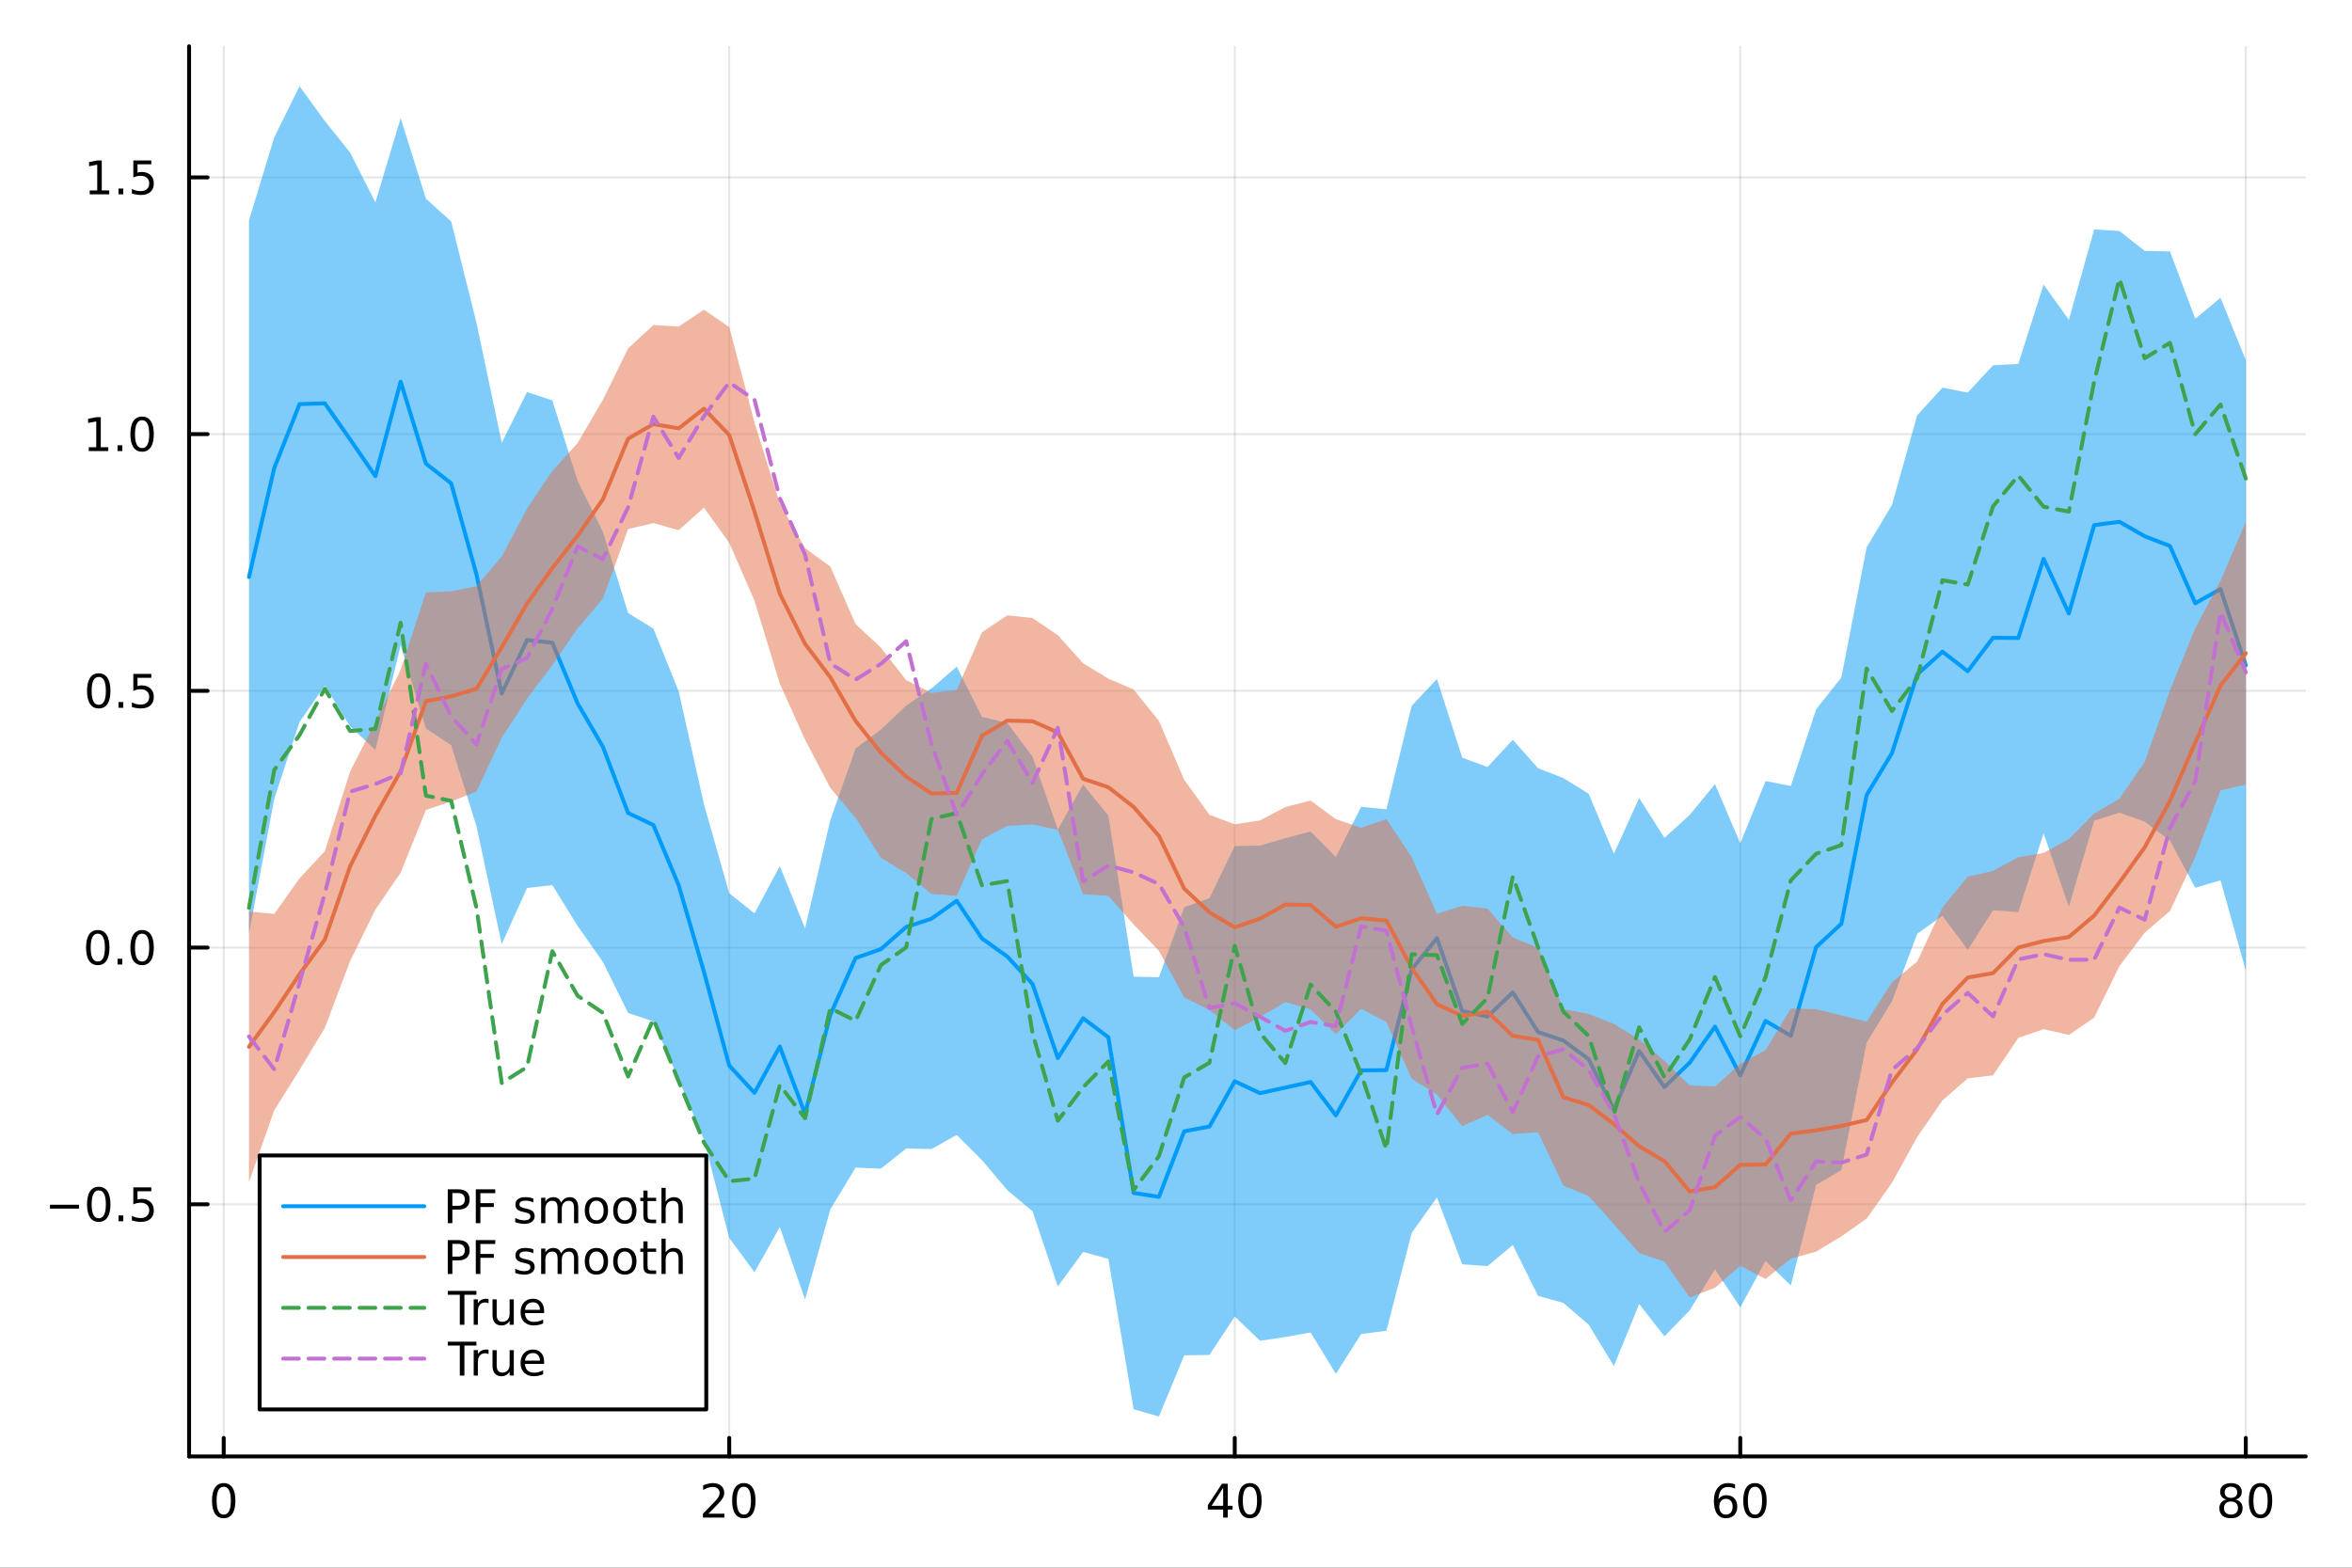<?xml version="1.0" encoding="utf-8"?>
<svg xmlns="http://www.w3.org/2000/svg" xmlns:xlink="http://www.w3.org/1999/xlink" width="600" height="400" viewBox="0 0 2400 1600">
<rect x="0" y="0" width="2400" height="1600" fill="#333333" stroke="none"/>
<defs>
  <clipPath id="clip390">
    <rect x="0" y="0" width="2400" height="1600"/>
  </clipPath>
</defs>
<path clip-path="url(#clip390)" d="M0 1600 L2400 1600 L2400 0 L0 0  Z" fill="#ffffff" fill-rule="evenodd" fill-opacity="1"/>
<defs>
  <clipPath id="clip391">
    <rect x="480" y="0" width="1681" height="1600"/>
  </clipPath>
</defs>
<path clip-path="url(#clip390)" d="M192.941 1486.45 L2352.76 1486.45 L2352.76 47.244 L192.941 47.244  Z" fill="#ffffff" fill-rule="evenodd" fill-opacity="1"/>
<defs>
  <clipPath id="clip392">
    <rect x="192" y="47" width="2161" height="1440"/>
  </clipPath>
</defs>
<polyline clip-path="url(#clip392)" style="stroke:#000000; stroke-linecap:round; stroke-linejoin:round; stroke-width:2; stroke-opacity:0.1; fill:none" points="228.276,1486.45 228.276,47.244 "/>
<polyline clip-path="url(#clip392)" style="stroke:#000000; stroke-linecap:round; stroke-linejoin:round; stroke-width:2; stroke-opacity:0.1; fill:none" points="744.114,1486.45 744.114,47.244 "/>
<polyline clip-path="url(#clip392)" style="stroke:#000000; stroke-linecap:round; stroke-linejoin:round; stroke-width:2; stroke-opacity:0.1; fill:none" points="1259.95,1486.45 1259.95,47.244 "/>
<polyline clip-path="url(#clip392)" style="stroke:#000000; stroke-linecap:round; stroke-linejoin:round; stroke-width:2; stroke-opacity:0.1; fill:none" points="1775.79,1486.45 1775.79,47.244 "/>
<polyline clip-path="url(#clip392)" style="stroke:#000000; stroke-linecap:round; stroke-linejoin:round; stroke-width:2; stroke-opacity:0.1; fill:none" points="2291.63,1486.45 2291.63,47.244 "/>
<polyline clip-path="url(#clip392)" style="stroke:#000000; stroke-linecap:round; stroke-linejoin:round; stroke-width:2; stroke-opacity:0.1; fill:none" points="192.941,1229.13 2352.76,1229.13 "/>
<polyline clip-path="url(#clip392)" style="stroke:#000000; stroke-linecap:round; stroke-linejoin:round; stroke-width:2; stroke-opacity:0.1; fill:none" points="192.941,967.112 2352.76,967.112 "/>
<polyline clip-path="url(#clip392)" style="stroke:#000000; stroke-linecap:round; stroke-linejoin:round; stroke-width:2; stroke-opacity:0.1; fill:none" points="192.941,705.092 2352.76,705.092 "/>
<polyline clip-path="url(#clip392)" style="stroke:#000000; stroke-linecap:round; stroke-linejoin:round; stroke-width:2; stroke-opacity:0.1; fill:none" points="192.941,443.072 2352.76,443.072 "/>
<polyline clip-path="url(#clip392)" style="stroke:#000000; stroke-linecap:round; stroke-linejoin:round; stroke-width:2; stroke-opacity:0.1; fill:none" points="192.941,181.052 2352.76,181.052 "/>
<polyline clip-path="url(#clip390)" style="stroke:#000000; stroke-linecap:round; stroke-linejoin:round; stroke-width:4; stroke-opacity:1; fill:none" points="192.941,1486.45 2352.76,1486.45 "/>
<polyline clip-path="url(#clip390)" style="stroke:#000000; stroke-linecap:round; stroke-linejoin:round; stroke-width:4; stroke-opacity:1; fill:none" points="228.276,1486.45 228.276,1467.55 "/>
<polyline clip-path="url(#clip390)" style="stroke:#000000; stroke-linecap:round; stroke-linejoin:round; stroke-width:4; stroke-opacity:1; fill:none" points="744.114,1486.45 744.114,1467.55 "/>
<polyline clip-path="url(#clip390)" style="stroke:#000000; stroke-linecap:round; stroke-linejoin:round; stroke-width:4; stroke-opacity:1; fill:none" points="1259.95,1486.45 1259.95,1467.55 "/>
<polyline clip-path="url(#clip390)" style="stroke:#000000; stroke-linecap:round; stroke-linejoin:round; stroke-width:4; stroke-opacity:1; fill:none" points="1775.79,1486.45 1775.79,1467.55 "/>
<polyline clip-path="url(#clip390)" style="stroke:#000000; stroke-linecap:round; stroke-linejoin:round; stroke-width:4; stroke-opacity:1; fill:none" points="2291.63,1486.45 2291.63,1467.55 "/>
<path clip-path="url(#clip390)" d="M228.276 1517.37 Q224.664 1517.37 222.836 1520.93 Q221.03 1524.47 221.03 1531.6 Q221.03 1538.71 222.836 1542.27 Q224.664 1545.82 228.276 1545.82 Q231.91 1545.82 233.715 1542.27 Q235.544 1538.71 235.544 1531.6 Q235.544 1524.47 233.715 1520.93 Q231.91 1517.37 228.276 1517.37 M228.276 1513.66 Q234.086 1513.66 237.141 1518.27 Q240.22 1522.85 240.22 1531.6 Q240.22 1540.33 237.141 1544.94 Q234.086 1549.52 228.276 1549.52 Q222.465 1549.52 219.387 1544.94 Q216.331 1540.33 216.331 1531.6 Q216.331 1522.85 219.387 1518.27 Q222.465 1513.66 228.276 1513.66 Z" fill="#000000" fill-rule="nonzero" fill-opacity="1" /><path clip-path="url(#clip390)" d="M722.887 1544.91 L739.207 1544.91 L739.207 1548.85 L717.262 1548.85 L717.262 1544.91 Q719.924 1542.16 724.508 1537.53 Q729.114 1532.88 730.295 1531.53 Q732.54 1529.01 733.42 1527.27 Q734.322 1525.51 734.322 1523.82 Q734.322 1521.07 732.378 1519.33 Q730.457 1517.6 727.355 1517.6 Q725.156 1517.6 722.702 1518.36 Q720.271 1519.13 717.494 1520.68 L717.494 1515.95 Q720.318 1514.82 722.771 1514.24 Q725.225 1513.66 727.262 1513.66 Q732.633 1513.66 735.827 1516.35 Q739.021 1519.03 739.021 1523.52 Q739.021 1525.65 738.211 1527.57 Q737.424 1529.47 735.318 1532.07 Q734.739 1532.74 731.637 1535.95 Q728.535 1539.15 722.887 1544.91 Z" fill="#000000" fill-rule="nonzero" fill-opacity="1" /><path clip-path="url(#clip390)" d="M759.021 1517.37 Q755.41 1517.37 753.581 1520.93 Q751.776 1524.47 751.776 1531.6 Q751.776 1538.71 753.581 1542.27 Q755.41 1545.82 759.021 1545.82 Q762.656 1545.82 764.461 1542.27 Q766.29 1538.71 766.29 1531.6 Q766.29 1524.47 764.461 1520.93 Q762.656 1517.37 759.021 1517.37 M759.021 1513.66 Q764.831 1513.66 767.887 1518.27 Q770.966 1522.85 770.966 1531.6 Q770.966 1540.33 767.887 1544.94 Q764.831 1549.52 759.021 1549.52 Q753.211 1549.52 750.132 1544.94 Q747.077 1540.33 747.077 1531.6 Q747.077 1522.85 750.132 1518.27 Q753.211 1513.66 759.021 1513.66 Z" fill="#000000" fill-rule="nonzero" fill-opacity="1" /><path clip-path="url(#clip390)" d="M1248.12 1518.36 L1236.32 1536.81 L1248.12 1536.81 L1248.12 1518.36 M1246.9 1514.29 L1252.78 1514.29 L1252.78 1536.81 L1257.71 1536.81 L1257.71 1540.7 L1252.78 1540.7 L1252.78 1548.85 L1248.12 1548.85 L1248.12 1540.7 L1232.52 1540.7 L1232.52 1536.19 L1246.9 1514.29 Z" fill="#000000" fill-rule="nonzero" fill-opacity="1" /><path clip-path="url(#clip390)" d="M1275.44 1517.37 Q1271.83 1517.37 1270 1520.93 Q1268.19 1524.47 1268.19 1531.6 Q1268.19 1538.71 1270 1542.27 Q1271.83 1545.82 1275.44 1545.82 Q1279.07 1545.82 1280.88 1542.27 Q1282.71 1538.71 1282.71 1531.6 Q1282.71 1524.47 1280.88 1520.93 Q1279.07 1517.37 1275.44 1517.37 M1275.44 1513.66 Q1281.25 1513.66 1284.3 1518.27 Q1287.38 1522.85 1287.38 1531.6 Q1287.38 1540.33 1284.3 1544.94 Q1281.25 1549.52 1275.44 1549.52 Q1269.63 1549.52 1266.55 1544.94 Q1263.49 1540.33 1263.49 1531.6 Q1263.49 1522.85 1266.55 1518.27 Q1269.63 1513.66 1275.44 1513.66 Z" fill="#000000" fill-rule="nonzero" fill-opacity="1" /><path clip-path="url(#clip390)" d="M1761.2 1529.7 Q1758.05 1529.7 1756.2 1531.86 Q1754.37 1534.01 1754.37 1537.76 Q1754.37 1541.49 1756.2 1543.66 Q1758.05 1545.82 1761.2 1545.82 Q1764.34 1545.82 1766.17 1543.66 Q1768.02 1541.49 1768.02 1537.76 Q1768.02 1534.01 1766.17 1531.86 Q1764.34 1529.7 1761.2 1529.7 M1770.48 1515.05 L1770.48 1519.31 Q1768.72 1518.48 1766.91 1518.04 Q1765.13 1517.6 1763.37 1517.6 Q1758.74 1517.6 1756.29 1520.72 Q1753.86 1523.85 1753.51 1530.17 Q1754.88 1528.15 1756.94 1527.09 Q1759 1526 1761.47 1526 Q1766.68 1526 1769.69 1529.17 Q1772.72 1532.32 1772.72 1537.76 Q1772.72 1543.08 1769.58 1546.3 Q1766.43 1549.52 1761.2 1549.52 Q1755.2 1549.52 1752.03 1544.94 Q1748.86 1540.33 1748.86 1531.6 Q1748.86 1523.41 1752.75 1518.55 Q1756.64 1513.66 1763.19 1513.66 Q1764.95 1513.66 1766.73 1514.01 Q1768.53 1514.36 1770.48 1515.05 Z" fill="#000000" fill-rule="nonzero" fill-opacity="1" /><path clip-path="url(#clip390)" d="M1790.78 1517.37 Q1787.17 1517.37 1785.34 1520.93 Q1783.53 1524.47 1783.53 1531.6 Q1783.53 1538.71 1785.34 1542.27 Q1787.17 1545.82 1790.78 1545.82 Q1794.41 1545.82 1796.22 1542.27 Q1798.05 1538.71 1798.05 1531.6 Q1798.05 1524.47 1796.22 1520.93 Q1794.41 1517.37 1790.78 1517.37 M1790.78 1513.66 Q1796.59 1513.66 1799.64 1518.27 Q1802.72 1522.85 1802.72 1531.6 Q1802.72 1540.33 1799.64 1544.94 Q1796.59 1549.52 1790.78 1549.52 Q1784.97 1549.52 1781.89 1544.94 Q1778.83 1540.33 1778.83 1531.6 Q1778.83 1522.85 1781.89 1518.27 Q1784.97 1513.66 1790.78 1513.66 Z" fill="#000000" fill-rule="nonzero" fill-opacity="1" /><path clip-path="url(#clip390)" d="M2276.5 1532.44 Q2273.17 1532.44 2271.25 1534.22 Q2269.35 1536 2269.35 1539.13 Q2269.35 1542.25 2271.25 1544.03 Q2273.17 1545.82 2276.5 1545.82 Q2279.84 1545.82 2281.76 1544.03 Q2283.68 1542.23 2283.68 1539.13 Q2283.68 1536 2281.76 1534.22 Q2279.86 1532.44 2276.5 1532.44 M2271.83 1530.45 Q2268.82 1529.7 2267.13 1527.64 Q2265.46 1525.58 2265.46 1522.62 Q2265.46 1518.48 2268.4 1516.07 Q2271.36 1513.66 2276.5 1513.66 Q2281.66 1513.66 2284.6 1516.07 Q2287.54 1518.48 2287.54 1522.62 Q2287.54 1525.58 2285.85 1527.64 Q2284.19 1529.7 2281.2 1530.45 Q2284.58 1531.23 2286.46 1533.52 Q2288.35 1535.82 2288.35 1539.13 Q2288.35 1544.15 2285.27 1546.83 Q2282.22 1549.52 2276.5 1549.52 Q2270.78 1549.52 2267.71 1546.83 Q2264.65 1544.15 2264.65 1539.13 Q2264.65 1535.82 2266.55 1533.52 Q2268.45 1531.23 2271.83 1530.45 M2270.11 1523.06 Q2270.11 1525.75 2271.78 1527.25 Q2273.47 1528.76 2276.5 1528.76 Q2279.51 1528.76 2281.2 1527.25 Q2282.91 1525.75 2282.91 1523.06 Q2282.91 1520.38 2281.2 1518.87 Q2279.51 1517.37 2276.5 1517.37 Q2273.47 1517.37 2271.78 1518.87 Q2270.11 1520.38 2270.11 1523.06 Z" fill="#000000" fill-rule="nonzero" fill-opacity="1" /><path clip-path="url(#clip390)" d="M2306.66 1517.37 Q2303.05 1517.37 2301.22 1520.93 Q2299.42 1524.47 2299.42 1531.6 Q2299.42 1538.71 2301.22 1542.27 Q2303.05 1545.82 2306.66 1545.82 Q2310.3 1545.82 2312.1 1542.27 Q2313.93 1538.71 2313.93 1531.6 Q2313.93 1524.47 2312.1 1520.93 Q2310.3 1517.37 2306.66 1517.37 M2306.66 1513.66 Q2312.47 1513.66 2315.53 1518.27 Q2318.61 1522.85 2318.61 1531.6 Q2318.61 1540.33 2315.53 1544.94 Q2312.47 1549.52 2306.66 1549.52 Q2300.85 1549.52 2297.77 1544.94 Q2294.72 1540.33 2294.72 1531.6 Q2294.72 1522.85 2297.77 1518.27 Q2300.85 1513.66 2306.66 1513.66 Z" fill="#000000" fill-rule="nonzero" fill-opacity="1" /><polyline clip-path="url(#clip390)" style="stroke:#000000; stroke-linecap:round; stroke-linejoin:round; stroke-width:4; stroke-opacity:1; fill:none" points="192.941,1486.45 192.941,47.244 "/>
<polyline clip-path="url(#clip390)" style="stroke:#000000; stroke-linecap:round; stroke-linejoin:round; stroke-width:4; stroke-opacity:1; fill:none" points="192.941,1229.13 211.838,1229.13 "/>
<polyline clip-path="url(#clip390)" style="stroke:#000000; stroke-linecap:round; stroke-linejoin:round; stroke-width:4; stroke-opacity:1; fill:none" points="192.941,967.112 211.838,967.112 "/>
<polyline clip-path="url(#clip390)" style="stroke:#000000; stroke-linecap:round; stroke-linejoin:round; stroke-width:4; stroke-opacity:1; fill:none" points="192.941,705.092 211.838,705.092 "/>
<polyline clip-path="url(#clip390)" style="stroke:#000000; stroke-linecap:round; stroke-linejoin:round; stroke-width:4; stroke-opacity:1; fill:none" points="192.941,443.072 211.838,443.072 "/>
<polyline clip-path="url(#clip390)" style="stroke:#000000; stroke-linecap:round; stroke-linejoin:round; stroke-width:4; stroke-opacity:1; fill:none" points="192.941,181.052 211.838,181.052 "/>
<path clip-path="url(#clip390)" d="M50.992 1229.58 L80.668 1229.58 L80.668 1233.52 L50.992 1233.52 L50.992 1229.58 Z" fill="#000000" fill-rule="nonzero" fill-opacity="1" /><path clip-path="url(#clip390)" d="M100.76 1214.93 Q97.149 1214.93 95.321 1218.49 Q93.515 1222.04 93.515 1229.17 Q93.515 1236.27 95.321 1239.84 Q97.149 1243.38 100.76 1243.38 Q104.395 1243.38 106.2 1239.84 Q108.029 1236.27 108.029 1229.17 Q108.029 1222.04 106.2 1218.49 Q104.395 1214.93 100.76 1214.93 M100.76 1211.23 Q106.571 1211.23 109.626 1215.83 Q112.705 1220.42 112.705 1229.17 Q112.705 1237.89 109.626 1242.5 Q106.571 1247.08 100.76 1247.08 Q94.95 1247.08 91.871 1242.5 Q88.816 1237.89 88.816 1229.17 Q88.816 1220.42 91.871 1215.83 Q94.95 1211.23 100.76 1211.23 Z" fill="#000000" fill-rule="nonzero" fill-opacity="1" /><path clip-path="url(#clip390)" d="M120.922 1240.53 L125.807 1240.53 L125.807 1246.41 L120.922 1246.41 L120.922 1240.53 Z" fill="#000000" fill-rule="nonzero" fill-opacity="1" /><path clip-path="url(#clip390)" d="M136.038 1211.85 L154.394 1211.85 L154.394 1215.79 L140.32 1215.79 L140.32 1224.26 Q141.339 1223.91 142.357 1223.75 Q143.376 1223.56 144.394 1223.56 Q150.181 1223.56 153.561 1226.74 Q156.941 1229.91 156.941 1235.32 Q156.941 1240.9 153.468 1244 Q149.996 1247.08 143.677 1247.08 Q141.501 1247.08 139.232 1246.71 Q136.987 1246.34 134.58 1245.6 L134.58 1240.9 Q136.663 1242.04 138.885 1242.59 Q141.107 1243.15 143.584 1243.15 Q147.589 1243.15 149.927 1241.04 Q152.265 1238.93 152.265 1235.32 Q152.265 1231.71 149.927 1229.61 Q147.589 1227.5 143.584 1227.5 Q141.709 1227.5 139.834 1227.92 Q137.982 1228.33 136.038 1229.21 L136.038 1211.85 Z" fill="#000000" fill-rule="nonzero" fill-opacity="1" /><path clip-path="url(#clip390)" d="M99.765 952.91 Q96.154 952.91 94.325 956.475 Q92.52 960.017 92.52 967.146 Q92.52 974.253 94.325 977.818 Q96.154 981.359 99.765 981.359 Q103.399 981.359 105.205 977.818 Q107.033 974.253 107.033 967.146 Q107.033 960.017 105.205 956.475 Q103.399 952.91 99.765 952.91 M99.765 949.207 Q105.575 949.207 108.631 953.813 Q111.709 958.396 111.709 967.146 Q111.709 975.873 108.631 980.48 Q105.575 985.063 99.765 985.063 Q93.955 985.063 90.876 980.48 Q87.821 975.873 87.821 967.146 Q87.821 958.396 90.876 953.813 Q93.955 949.207 99.765 949.207 Z" fill="#000000" fill-rule="nonzero" fill-opacity="1" /><path clip-path="url(#clip390)" d="M119.927 978.512 L124.811 978.512 L124.811 984.392 L119.927 984.392 L119.927 978.512 Z" fill="#000000" fill-rule="nonzero" fill-opacity="1" /><path clip-path="url(#clip390)" d="M144.996 952.91 Q141.385 952.91 139.556 956.475 Q137.751 960.017 137.751 967.146 Q137.751 974.253 139.556 977.818 Q141.385 981.359 144.996 981.359 Q148.63 981.359 150.436 977.818 Q152.265 974.253 152.265 967.146 Q152.265 960.017 150.436 956.475 Q148.63 952.91 144.996 952.91 M144.996 949.207 Q150.806 949.207 153.862 953.813 Q156.941 958.396 156.941 967.146 Q156.941 975.873 153.862 980.48 Q150.806 985.063 144.996 985.063 Q139.186 985.063 136.107 980.48 Q133.052 975.873 133.052 967.146 Q133.052 958.396 136.107 953.813 Q139.186 949.207 144.996 949.207 Z" fill="#000000" fill-rule="nonzero" fill-opacity="1" /><path clip-path="url(#clip390)" d="M100.76 690.89 Q97.149 690.89 95.321 694.455 Q93.515 697.997 93.515 705.126 Q93.515 712.233 95.321 715.798 Q97.149 719.339 100.76 719.339 Q104.395 719.339 106.2 715.798 Q108.029 712.233 108.029 705.126 Q108.029 697.997 106.2 694.455 Q104.395 690.89 100.76 690.89 M100.76 687.187 Q106.571 687.187 109.626 691.793 Q112.705 696.376 112.705 705.126 Q112.705 713.853 109.626 718.46 Q106.571 723.043 100.76 723.043 Q94.95 723.043 91.871 718.46 Q88.816 713.853 88.816 705.126 Q88.816 696.376 91.871 691.793 Q94.95 687.187 100.76 687.187 Z" fill="#000000" fill-rule="nonzero" fill-opacity="1" /><path clip-path="url(#clip390)" d="M120.922 716.492 L125.807 716.492 L125.807 722.372 L120.922 722.372 L120.922 716.492 Z" fill="#000000" fill-rule="nonzero" fill-opacity="1" /><path clip-path="url(#clip390)" d="M136.038 687.812 L154.394 687.812 L154.394 691.747 L140.32 691.747 L140.32 700.219 Q141.339 699.872 142.357 699.71 Q143.376 699.525 144.394 699.525 Q150.181 699.525 153.561 702.696 Q156.941 705.867 156.941 711.284 Q156.941 716.862 153.468 719.964 Q149.996 723.043 143.677 723.043 Q141.501 723.043 139.232 722.673 Q136.987 722.302 134.58 721.562 L134.58 716.862 Q136.663 717.997 138.885 718.552 Q141.107 719.108 143.584 719.108 Q147.589 719.108 149.927 717.001 Q152.265 714.895 152.265 711.284 Q152.265 707.673 149.927 705.566 Q147.589 703.46 143.584 703.46 Q141.709 703.46 139.834 703.876 Q137.982 704.293 136.038 705.173 L136.038 687.812 Z" fill="#000000" fill-rule="nonzero" fill-opacity="1" /><path clip-path="url(#clip390)" d="M90.575 456.417 L98.214 456.417 L98.214 430.051 L89.904 431.718 L89.904 427.458 L98.168 425.792 L102.844 425.792 L102.844 456.417 L110.483 456.417 L110.483 460.352 L90.575 460.352 L90.575 456.417 Z" fill="#000000" fill-rule="nonzero" fill-opacity="1" /><path clip-path="url(#clip390)" d="M119.927 454.472 L124.811 454.472 L124.811 460.352 L119.927 460.352 L119.927 454.472 Z" fill="#000000" fill-rule="nonzero" fill-opacity="1" /><path clip-path="url(#clip390)" d="M144.996 428.87 Q141.385 428.87 139.556 432.435 Q137.751 435.977 137.751 443.107 Q137.751 450.213 139.556 453.778 Q141.385 457.319 144.996 457.319 Q148.63 457.319 150.436 453.778 Q152.265 450.213 152.265 443.107 Q152.265 435.977 150.436 432.435 Q148.63 428.87 144.996 428.87 M144.996 425.167 Q150.806 425.167 153.862 429.773 Q156.941 434.357 156.941 443.107 Q156.941 451.833 153.862 456.44 Q150.806 461.023 144.996 461.023 Q139.186 461.023 136.107 456.44 Q133.052 451.833 133.052 443.107 Q133.052 434.357 136.107 429.773 Q139.186 425.167 144.996 425.167 Z" fill="#000000" fill-rule="nonzero" fill-opacity="1" /><path clip-path="url(#clip390)" d="M91.571 194.397 L99.21 194.397 L99.21 168.031 L90.899 169.698 L90.899 165.439 L99.163 163.772 L103.839 163.772 L103.839 194.397 L111.478 194.397 L111.478 198.332 L91.571 198.332 L91.571 194.397 Z" fill="#000000" fill-rule="nonzero" fill-opacity="1" /><path clip-path="url(#clip390)" d="M120.922 192.452 L125.807 192.452 L125.807 198.332 L120.922 198.332 L120.922 192.452 Z" fill="#000000" fill-rule="nonzero" fill-opacity="1" /><path clip-path="url(#clip390)" d="M136.038 163.772 L154.394 163.772 L154.394 167.707 L140.32 167.707 L140.32 176.179 Q141.339 175.832 142.357 175.67 Q143.376 175.485 144.394 175.485 Q150.181 175.485 153.561 178.656 Q156.941 181.827 156.941 187.244 Q156.941 192.823 153.468 195.925 Q149.996 199.003 143.677 199.003 Q141.501 199.003 139.232 198.633 Q136.987 198.262 134.58 197.522 L134.58 192.823 Q136.663 193.957 138.885 194.512 Q141.107 195.068 143.584 195.068 Q147.589 195.068 149.927 192.962 Q152.265 190.855 152.265 187.244 Q152.265 183.633 149.927 181.526 Q147.589 179.42 143.584 179.42 Q141.709 179.42 139.834 179.837 Q137.982 180.253 136.038 181.133 L136.038 163.772 Z" fill="#000000" fill-rule="nonzero" fill-opacity="1" /><path clip-path="url(#clip392)" d="M254.067 952.824 L279.859 815.253 L305.651 736.89 L331.443 699.719 L357.235 741.204 L383.027 765.395 L408.819 658.541 L434.611 743.621 L460.403 760.59 L486.195 843.233 L511.987 963.602 L537.779 906.353 L563.571 903.285 L589.362 944.935 L615.154 981.67 L640.946 1033.82 L666.738 1042.51 L692.53 1101.44 L718.322 1163.05 L744.114 1263.43 L769.906 1298.47 L795.698 1252.24 L821.49 1326.34 L847.282 1234.28 L873.074 1191.65 L898.865 1192.77 L924.657 1172.13 L950.449 1172.71 L976.241 1158.35 L1002.03 1184.05 L1027.83 1214.64 L1053.62 1236.29 L1079.41 1312.98 L1105.2 1277.73 L1130.99 1284.81 L1156.78 1438.25 L1182.58 1445.72 L1208.37 1383.31 L1234.16 1382.86 L1259.95 1343.65 L1285.74 1368.43 L1311.54 1364.54 L1337.33 1359.92 L1363.12 1402.17 L1388.91 1361.5 L1414.7 1358.17 L1440.5 1258.35 L1466.29 1222.04 L1492.08 1290.33 L1517.87 1292.25 L1543.66 1270.65 L1569.46 1322.58 L1595.25 1329.75 L1621.04 1351.97 L1646.83 1394.14 L1672.62 1330.84 L1698.41 1363.86 L1724.21 1337.31 L1750 1295.35 L1775.79 1334.34 L1801.58 1286.85 L1827.37 1311.99 L1853.17 1209.3 L1878.96 1194.16 L1904.75 1064.18 L1930.54 1021.87 L1956.33 952.984 L1982.13 934.598 L2007.92 969.399 L2033.71 928.989 L2059.5 930.867 L2085.29 850.399 L2111.09 925.62 L2136.88 837.676 L2162.67 829.359 L2188.46 838.566 L2214.25 857.968 L2240.05 906.055 L2265.84 898.457 L2291.63 990.592 L2291.63 367.53 L2265.84 303.926 L2240.05 325.331 L2214.25 256.584 L2188.46 256.053 L2162.67 235.755 L2136.88 234.172 L2111.09 326.471 L2085.29 290.409 L2059.5 371.422 L2033.71 372.801 L2007.92 400.698 L1982.13 395.626 L1956.33 423.862 L1930.54 515.458 L1904.75 558.502 L1878.96 691.345 L1853.17 724.012 L1827.37 802.195 L1801.58 797.103 L1775.79 860.724 L1750 800.274 L1724.21 831.721 L1698.41 855.14 L1672.62 814.488 L1646.83 871.341 L1621.04 810.054 L1595.25 794.135 L1569.46 784.056 L1543.66 755.041 L1517.87 782.77 L1492.08 773.31 L1466.29 692.993 L1440.5 720.321 L1414.7 826.022 L1388.91 823.439 L1363.12 874.666 L1337.33 848.632 L1311.54 855.49 L1285.74 862.976 L1259.95 863.517 L1234.16 916.649 L1208.37 925.961 L1182.58 997.313 L1156.78 996.814 L1130.99 832.428 L1105.2 800.741 L1079.41 846.68 L1053.62 772.285 L1027.83 737.832 L1002.03 731.663 L976.241 680.388 L950.449 702.61 L924.657 720.14 L898.865 744.636 L873.074 763.813 L847.282 836.887 L821.49 947.509 L795.698 883.942 L769.906 932.221 L744.114 911.637 L718.322 820.802 L692.53 705.599 L666.738 641.59 L640.946 625.688 L615.154 542.542 L589.362 490.704 L563.571 408.63 L537.779 400.167 L511.987 451.981 L486.195 329.419 L460.403 226.062 L434.611 202.73 L408.819 120.571 L383.027 206.613 L357.235 155.65 L331.443 123.526 L305.651 87.976 L279.859 140.166 L254.067 224.911  Z" fill="#009af9" fill-rule="evenodd" fill-opacity="0.5"/>
<polyline clip-path="url(#clip392)" style="stroke:#009af9; stroke-linecap:round; stroke-linejoin:round; stroke-width:4; stroke-opacity:1; fill:none" points="254.067,588.868 279.859,477.709 305.651,412.433 331.443,411.623 357.235,448.427 383.027,486.004 408.819,389.556 434.611,473.175 460.403,493.326 486.195,586.326 511.987,707.791 537.779,653.26 563.571,655.957 589.362,717.82 615.154,762.106 640.946,829.756 666.738,842.05 692.53,903.521 718.322,991.924 744.114,1087.53 769.906,1115.35 795.698,1068.09 821.49,1136.93 847.282,1035.58 873.074,977.732 898.865,968.705 924.657,946.137 950.449,937.662 976.241,919.368 1002.03,957.858 1027.83,976.237 1053.62,1004.29 1079.41,1079.83 1105.2,1039.24 1130.99,1058.62 1156.78,1217.53 1182.58,1221.51 1208.37,1154.64 1234.16,1149.75 1259.95,1103.58 1285.74,1115.7 1311.54,1110.02 1337.33,1104.28 1363.12,1138.42 1388.91,1092.47 1414.7,1092.1 1440.5,989.338 1466.29,957.516 1492.08,1031.82 1517.87,1037.51 1543.66,1012.84 1569.46,1053.32 1595.25,1061.94 1621.04,1081.01 1646.83,1132.74 1672.62,1072.66 1698.41,1109.5 1724.21,1084.52 1750,1047.81 1775.79,1097.53 1801.58,1041.98 1827.37,1057.09 1853.17,966.657 1878.96,942.752 1904.75,811.342 1930.54,768.666 1956.33,688.423 1982.13,665.112 2007.92,685.048 2033.71,650.895 2059.5,651.145 2085.29,570.404 2111.09,626.045 2136.88,535.924 2162.67,532.557 2188.46,547.31 2214.25,557.276 2240.05,615.693 2265.84,601.191 2291.63,679.061 "/>
<path clip-path="url(#clip392)" d="M254.067 1206.38 L279.859 1133.07 L305.651 1092.07 L331.443 1049.08 L357.235 980.936 L383.027 928.408 L408.819 890.737 L434.611 826.662 L460.403 818.007 L486.195 807.816 L511.987 753.073 L537.779 713.096 L563.571 678.861 L589.362 641.359 L615.154 610.983 L640.946 539.942 L666.738 533.872 L692.53 541.144 L718.322 518.139 L744.114 554.04 L769.906 613.031 L795.698 697.751 L821.49 754.857 L847.282 804.238 L873.074 834.786 L898.865 875.471 L924.657 891.067 L950.449 912.421 L976.241 914.293 L1002.03 856.643 L1027.83 842.929 L1053.62 841.462 L1079.41 846.893 L1105.2 912.696 L1130.99 914.327 L1156.78 943.445 L1182.58 970.493 L1208.37 1018.02 L1234.16 1030.83 L1259.95 1051.47 L1285.74 1038.03 L1311.54 1022.74 L1337.33 1030.24 L1363.12 1055.57 L1388.91 1029.58 L1414.7 1043.13 L1440.5 1100.97 L1466.29 1117.13 L1492.08 1149.41 L1517.87 1137.82 L1543.66 1157.43 L1569.46 1155.58 L1595.25 1209.95 L1621.04 1220.75 L1646.83 1249.45 L1672.62 1278.96 L1698.41 1287.44 L1724.21 1324.3 L1750 1314.26 L1775.79 1291.9 L1801.58 1305.36 L1827.37 1284.58 L1853.17 1277.46 L1878.96 1261.82 L1904.75 1243.65 L1930.54 1207.23 L1956.33 1160.47 L1982.13 1123.11 L2007.92 1100.59 L2033.71 1097.47 L2059.5 1059.29 L2085.29 1050.42 L2111.09 1056.24 L2136.88 1038.67 L2162.67 986.058 L2188.46 951.92 L2214.25 929.841 L2240.05 874.658 L2265.84 806.787 L2291.63 800.698 L2291.63 532.629 L2265.84 592.653 L2240.05 641.156 L2214.25 704.584 L2188.46 777.741 L2162.67 815.257 L2136.88 830.348 L2111.09 856.366 L2085.29 870.497 L2059.5 874.857 L2033.71 888.882 L2007.92 894.741 L1982.13 926.082 L1956.33 981.408 L1930.54 1002.59 L1904.75 1042.63 L1878.96 1036.38 L1853.17 1029.95 L1827.37 1029.34 L1801.58 1071.68 L1775.79 1085.84 L1750 1108.86 L1724.21 1107.75 L1698.41 1082.73 L1672.62 1060.89 L1646.83 1045.04 L1621.04 1034.78 L1595.25 1029.85 L1569.46 967.235 L1543.66 956.886 L1517.87 927.381 L1492.08 924.508 L1466.29 932.513 L1440.5 874.859 L1414.7 835.929 L1388.91 844.807 L1363.12 836.038 L1337.33 817.084 L1311.54 823.691 L1285.74 837.292 L1259.95 841.316 L1234.16 831.562 L1208.37 795.912 L1182.58 735.801 L1156.78 703.729 L1130.99 692.649 L1105.2 676.951 L1079.41 648.281 L1053.62 630.773 L1027.83 628.002 L1002.03 645.252 L976.241 704.213 L950.449 707.228 L924.657 694.154 L898.865 660.971 L873.074 636.96 L847.282 578.263 L821.49 559.465 L795.698 513.881 L769.906 431.347 L744.114 333.833 L718.322 316.108 L692.53 333.281 L666.738 331.785 L640.946 355.527 L615.154 408.11 L589.362 452.208 L563.571 480.689 L537.779 519.101 L511.987 567.937 L486.195 598.165 L460.403 603.512 L434.611 604.571 L408.819 683.581 L383.027 736.706 L357.235 787.536 L331.443 868.754 L305.651 896.447 L279.859 932.771 L254.067 930.314  Z" fill="#e26f46" fill-rule="evenodd" fill-opacity="0.5"/>
<polyline clip-path="url(#clip392)" style="stroke:#e26f46; stroke-linecap:round; stroke-linejoin:round; stroke-width:4; stroke-opacity:1; fill:none" points="254.067,1068.35 279.859,1032.92 305.651,994.259 331.443,958.918 357.235,884.236 383.027,832.557 408.819,787.159 434.611,715.616 460.403,710.759 486.195,702.99 511.987,660.505 537.779,616.098 563.571,579.775 589.362,546.783 615.154,509.547 640.946,447.735 666.738,432.829 692.53,437.213 718.322,417.124 744.114,443.937 769.906,522.189 795.698,605.816 821.49,657.161 847.282,691.251 873.074,735.873 898.865,768.221 924.657,792.61 950.449,809.825 976.241,809.253 1002.03,750.947 1027.83,735.466 1053.62,736.117 1079.41,747.587 1105.2,794.823 1130.99,803.488 1156.78,823.587 1182.58,853.147 1208.37,906.964 1234.16,931.198 1259.95,946.392 1285.74,937.662 1311.54,923.213 1337.33,923.664 1363.12,945.803 1388.91,937.194 1414.7,939.527 1440.5,987.913 1466.29,1024.82 1492.08,1036.96 1517.87,1032.6 1543.66,1057.16 1569.46,1061.41 1595.25,1119.9 1621.04,1127.76 1646.83,1147.24 1672.62,1169.92 1698.41,1185.09 1724.21,1216.02 1750,1211.56 1775.79,1188.87 1801.58,1188.52 1827.37,1156.96 1853.17,1153.7 1878.96,1149.1 1904.75,1143.14 1930.54,1104.91 1956.33,1070.94 1982.13,1024.59 2007.92,997.664 2033.71,993.176 2059.5,967.071 2085.29,960.459 2111.09,956.303 2136.88,934.508 2162.67,900.658 2188.46,864.831 2214.25,817.213 2240.05,757.907 2265.84,699.72 2291.63,666.664 "/>
<polyline clip-path="url(#clip392)" style="stroke:#3da44d; stroke-linecap:round; stroke-linejoin:round; stroke-width:4; stroke-opacity:1; fill:none" stroke-dasharray="16, 10" points="254.067,926.54 279.859,785.752 305.651,750.237 331.443,702.969 357.235,746.04 383.027,743.959 408.819,635.54 434.611,812.044 460.403,817.382 486.195,926.521 511.987,1105.33 537.779,1089.05 563.571,970.763 589.362,1016.22 615.154,1033.68 640.946,1098.68 666.738,1040.01 692.53,1103.73 718.322,1166.07 744.114,1205.55 769.906,1202.94 795.698,1107.45 821.49,1141.3 847.282,1028.93 873.074,1041.94 898.865,984.979 924.657,966.952 950.449,835.805 976.241,829.88 1002.03,903.606 1027.83,899.215 1053.62,1054.57 1079.41,1143.77 1105.2,1109.68 1130.99,1083.33 1156.78,1214.68 1182.58,1179.95 1208.37,1099.63 1234.16,1084.63 1259.95,965.334 1285.74,1054.31 1311.54,1084.95 1337.33,1004.9 1363.12,1032.49 1388.91,1096.15 1414.7,1173.01 1440.5,974.006 1466.29,974.876 1492.08,1045.1 1517.87,1018.66 1543.66,894.695 1569.46,966.852 1595.25,1032.49 1621.04,1057.35 1646.83,1137.11 1672.62,1048.44 1698.41,1099.51 1724.21,1060.84 1750,997.199 1775.79,1057.58 1801.58,997.227 1827.37,898.541 1853.17,871.353 1878.96,862.535 1904.75,682.247 1930.54,725.721 1956.33,691.984 1982.13,592.2 2007.92,596.611 2033.71,516.784 2059.5,485.356 2085.29,517.124 2111.09,522.184 2136.88,389.563 2162.67,284.34 2188.46,365.616 2214.25,349.906 2240.05,443.153 2265.84,412.89 2291.63,488.397 "/>
<polyline clip-path="url(#clip392)" style="stroke:#c271d2; stroke-linecap:round; stroke-linejoin:round; stroke-width:4; stroke-opacity:1; fill:none" stroke-dasharray="16, 10" points="254.067,1057.9 279.859,1091.35 305.651,1002.9 331.443,911.889 357.235,807.966 383.027,800.225 408.819,789.21 434.611,677.335 460.403,731.273 486.195,759.653 511.987,682.911 537.779,671.508 563.571,621.453 589.362,557.624 615.154,570.661 640.946,517.757 666.738,425.253 692.53,467.41 718.322,424.812 744.114,390.279 769.906,408.011 795.698,508.318 821.49,566.104 847.282,677.01 873.074,693.624 898.865,677.546 924.657,654.442 950.449,759.353 976.241,831.663 1002.03,790.322 1027.83,756.123 1053.62,799.029 1079.41,742.87 1105.2,899.548 1130.99,883.459 1156.78,890.363 1182.58,902.211 1208.37,946.076 1234.16,1028.88 1259.95,1023.87 1285.74,1037.77 1311.54,1052.05 1337.33,1043.08 1363.12,1047.17 1388.91,945.501 1414.7,949.751 1440.5,1047.71 1466.29,1137.44 1492.08,1089.8 1517.87,1085.48 1543.66,1135.19 1569.46,1077.92 1595.25,1070.97 1621.04,1091.96 1646.83,1136.8 1672.62,1207.17 1698.41,1257.28 1724.21,1235.17 1750,1158.97 1775.79,1139.83 1801.58,1162.26 1827.37,1225.22 1853.17,1185.37 1878.96,1186.53 1904.75,1178.34 1930.54,1092 1956.33,1069.66 1982.13,1035.72 2007.92,1013.4 2033.71,1037.33 2059.5,979.226 2085.29,973.812 2111.09,979.625 2136.88,979.41 2162.67,926.293 2188.46,938.669 2214.25,844.955 2240.05,797.422 2265.84,624.603 2291.63,686.193 "/>
<path clip-path="url(#clip390)" d="M264.934 1438.47 L720.683 1438.47 L720.683 1179.27 L264.934 1179.27  Z" fill="#ffffff" fill-rule="evenodd" fill-opacity="1"/>
<polyline clip-path="url(#clip390)" style="stroke:#000000; stroke-linecap:round; stroke-linejoin:round; stroke-width:4; stroke-opacity:1; fill:none" points="264.934,1438.47 720.683,1438.47 720.683,1179.27 264.934,1179.27 264.934,1438.47 "/>
<polyline clip-path="url(#clip390)" style="stroke:#009af9; stroke-linecap:round; stroke-linejoin:round; stroke-width:4; stroke-opacity:1; fill:none" points="288.932,1231.11 432.92,1231.11 "/>
<path clip-path="url(#clip390)" d="M461.594 1217.68 L461.594 1230.66 L467.474 1230.66 Q470.737 1230.66 472.52 1228.97 Q474.302 1227.28 474.302 1224.16 Q474.302 1221.06 472.52 1219.37 Q470.737 1217.68 467.474 1217.68 L461.594 1217.68 M456.918 1213.83 L467.474 1213.83 Q473.284 1213.83 476.247 1216.47 Q479.233 1219.09 479.233 1224.16 Q479.233 1229.27 476.247 1231.89 Q473.284 1234.51 467.474 1234.51 L461.594 1234.51 L461.594 1248.39 L456.918 1248.39 L456.918 1213.83 Z" fill="#000000" fill-rule="nonzero" fill-opacity="1" /><path clip-path="url(#clip390)" d="M485.506 1213.83 L505.367 1213.83 L505.367 1217.77 L490.182 1217.77 L490.182 1227.95 L503.885 1227.95 L503.885 1231.89 L490.182 1231.89 L490.182 1248.39 L485.506 1248.39 L485.506 1213.83 Z" fill="#000000" fill-rule="nonzero" fill-opacity="1" /><path clip-path="url(#clip390)" d="M544.186 1223.23 L544.186 1227.26 Q542.381 1226.33 540.436 1225.87 Q538.492 1225.41 536.408 1225.41 Q533.237 1225.41 531.64 1226.38 Q530.066 1227.35 530.066 1229.3 Q530.066 1230.78 531.2 1231.64 Q532.334 1232.47 535.76 1233.23 L537.219 1233.56 Q541.756 1234.53 543.654 1236.31 Q545.575 1238.07 545.575 1241.24 Q545.575 1244.85 542.705 1246.96 Q539.857 1249.07 534.857 1249.07 Q532.774 1249.07 530.506 1248.65 Q528.26 1248.26 525.76 1247.45 L525.76 1243.05 Q528.121 1244.27 530.413 1244.9 Q532.705 1245.5 534.95 1245.5 Q537.959 1245.5 539.58 1244.48 Q541.2 1243.44 541.2 1241.57 Q541.2 1239.83 540.019 1238.9 Q538.862 1237.98 534.904 1237.12 L533.422 1236.77 Q529.464 1235.94 527.705 1234.23 Q525.945 1232.49 525.945 1229.48 Q525.945 1225.83 528.538 1223.83 Q531.131 1221.84 535.899 1221.84 Q538.26 1221.84 540.344 1222.19 Q542.427 1222.54 544.186 1223.23 Z" fill="#000000" fill-rule="nonzero" fill-opacity="1" /><path clip-path="url(#clip390)" d="M572.542 1227.45 Q574.14 1224.58 576.362 1223.21 Q578.584 1221.84 581.593 1221.84 Q585.644 1221.84 587.843 1224.69 Q590.042 1227.51 590.042 1232.75 L590.042 1248.39 L585.76 1248.39 L585.76 1232.89 Q585.76 1229.16 584.441 1227.35 Q583.121 1225.55 580.413 1225.55 Q577.103 1225.55 575.181 1227.75 Q573.26 1229.95 573.26 1233.74 L573.26 1248.39 L568.978 1248.39 L568.978 1232.89 Q568.978 1229.14 567.658 1227.35 Q566.339 1225.55 563.584 1225.55 Q560.32 1225.55 558.399 1227.77 Q556.478 1229.97 556.478 1233.74 L556.478 1248.39 L552.195 1248.39 L552.195 1222.47 L556.478 1222.47 L556.478 1226.5 Q557.936 1224.11 559.973 1222.98 Q562.01 1221.84 564.811 1221.84 Q567.635 1221.84 569.603 1223.28 Q571.593 1224.71 572.542 1227.45 Z" fill="#000000" fill-rule="nonzero" fill-opacity="1" /><path clip-path="url(#clip390)" d="M608.584 1225.45 Q605.158 1225.45 603.167 1228.14 Q601.177 1230.8 601.177 1235.45 Q601.177 1240.11 603.144 1242.79 Q605.135 1245.45 608.584 1245.45 Q611.987 1245.45 613.977 1242.77 Q615.968 1240.08 615.968 1235.45 Q615.968 1230.85 613.977 1228.16 Q611.987 1225.45 608.584 1225.45 M608.584 1221.84 Q614.139 1221.84 617.311 1225.45 Q620.482 1229.07 620.482 1235.45 Q620.482 1241.82 617.311 1245.45 Q614.139 1249.07 608.584 1249.07 Q603.005 1249.07 599.834 1245.45 Q596.686 1241.82 596.686 1235.45 Q596.686 1229.07 599.834 1225.45 Q603.005 1221.84 608.584 1221.84 Z" fill="#000000" fill-rule="nonzero" fill-opacity="1" /><path clip-path="url(#clip390)" d="M637.588 1225.45 Q634.162 1225.45 632.172 1228.14 Q630.181 1230.8 630.181 1235.45 Q630.181 1240.11 632.149 1242.79 Q634.139 1245.45 637.588 1245.45 Q640.991 1245.45 642.982 1242.77 Q644.973 1240.08 644.973 1235.45 Q644.973 1230.85 642.982 1228.16 Q640.991 1225.45 637.588 1225.45 M637.588 1221.84 Q643.144 1221.84 646.315 1225.45 Q649.486 1229.07 649.486 1235.45 Q649.486 1241.82 646.315 1245.45 Q643.144 1249.07 637.588 1249.07 Q632.01 1249.07 628.838 1245.45 Q625.69 1241.82 625.69 1235.45 Q625.69 1229.07 628.838 1225.45 Q632.01 1221.84 637.588 1221.84 Z" fill="#000000" fill-rule="nonzero" fill-opacity="1" /><path clip-path="url(#clip390)" d="M660.76 1215.11 L660.76 1222.47 L669.533 1222.47 L669.533 1225.78 L660.76 1225.78 L660.76 1239.85 Q660.76 1243.02 661.616 1243.93 Q662.496 1244.83 665.158 1244.83 L669.533 1244.83 L669.533 1248.39 L665.158 1248.39 Q660.227 1248.39 658.352 1246.57 Q656.477 1244.71 656.477 1239.85 L656.477 1225.78 L653.352 1225.78 L653.352 1222.47 L656.477 1222.47 L656.477 1215.11 L660.76 1215.11 Z" fill="#000000" fill-rule="nonzero" fill-opacity="1" /><path clip-path="url(#clip390)" d="M696.685 1232.75 L696.685 1248.39 L692.426 1248.39 L692.426 1232.89 Q692.426 1229.2 690.991 1227.38 Q689.556 1225.55 686.685 1225.55 Q683.236 1225.55 681.246 1227.75 Q679.255 1229.95 679.255 1233.74 L679.255 1248.39 L674.972 1248.39 L674.972 1212.38 L679.255 1212.38 L679.255 1226.5 Q680.783 1224.16 682.843 1223 Q684.926 1221.84 687.634 1221.84 Q692.102 1221.84 694.394 1224.62 Q696.685 1227.38 696.685 1232.75 Z" fill="#000000" fill-rule="nonzero" fill-opacity="1" /><polyline clip-path="url(#clip390)" style="stroke:#e26f46; stroke-linecap:round; stroke-linejoin:round; stroke-width:4; stroke-opacity:1; fill:none" points="288.932,1282.95 432.92,1282.95 "/>
<path clip-path="url(#clip390)" d="M461.594 1269.52 L461.594 1282.5 L467.474 1282.5 Q470.737 1282.5 472.52 1280.81 Q474.302 1279.12 474.302 1276 Q474.302 1272.9 472.52 1271.21 Q470.737 1269.52 467.474 1269.52 L461.594 1269.52 M456.918 1265.67 L467.474 1265.67 Q473.284 1265.67 476.247 1268.31 Q479.233 1270.93 479.233 1276 Q479.233 1281.11 476.247 1283.73 Q473.284 1286.35 467.474 1286.35 L461.594 1286.35 L461.594 1300.23 L456.918 1300.23 L456.918 1265.67 Z" fill="#000000" fill-rule="nonzero" fill-opacity="1" /><path clip-path="url(#clip390)" d="M485.506 1265.67 L505.367 1265.67 L505.367 1269.61 L490.182 1269.61 L490.182 1279.79 L503.885 1279.79 L503.885 1283.73 L490.182 1283.73 L490.182 1300.23 L485.506 1300.23 L485.506 1265.67 Z" fill="#000000" fill-rule="nonzero" fill-opacity="1" /><path clip-path="url(#clip390)" d="M544.186 1275.07 L544.186 1279.1 Q542.381 1278.17 540.436 1277.71 Q538.492 1277.25 536.408 1277.25 Q533.237 1277.25 531.64 1278.22 Q530.066 1279.19 530.066 1281.14 Q530.066 1282.62 531.2 1283.48 Q532.334 1284.31 535.76 1285.07 L537.219 1285.4 Q541.756 1286.37 543.654 1288.15 Q545.575 1289.91 545.575 1293.08 Q545.575 1296.69 542.705 1298.8 Q539.857 1300.91 534.857 1300.91 Q532.774 1300.91 530.506 1300.49 Q528.26 1300.1 525.76 1299.29 L525.76 1294.89 Q528.121 1296.11 530.413 1296.74 Q532.705 1297.34 534.95 1297.34 Q537.959 1297.34 539.58 1296.32 Q541.2 1295.28 541.2 1293.41 Q541.2 1291.67 540.019 1290.74 Q538.862 1289.82 534.904 1288.96 L533.422 1288.61 Q529.464 1287.78 527.705 1286.07 Q525.945 1284.33 525.945 1281.32 Q525.945 1277.67 528.538 1275.67 Q531.131 1273.68 535.899 1273.68 Q538.26 1273.68 540.344 1274.03 Q542.427 1274.38 544.186 1275.07 Z" fill="#000000" fill-rule="nonzero" fill-opacity="1" /><path clip-path="url(#clip390)" d="M572.542 1279.29 Q574.14 1276.42 576.362 1275.05 Q578.584 1273.68 581.593 1273.68 Q585.644 1273.68 587.843 1276.53 Q590.042 1279.35 590.042 1284.59 L590.042 1300.23 L585.76 1300.23 L585.76 1284.73 Q585.76 1281 584.441 1279.19 Q583.121 1277.39 580.413 1277.39 Q577.103 1277.39 575.181 1279.59 Q573.26 1281.79 573.26 1285.58 L573.26 1300.23 L568.978 1300.23 L568.978 1284.73 Q568.978 1280.98 567.658 1279.19 Q566.339 1277.39 563.584 1277.39 Q560.32 1277.39 558.399 1279.61 Q556.478 1281.81 556.478 1285.58 L556.478 1300.23 L552.195 1300.23 L552.195 1274.31 L556.478 1274.31 L556.478 1278.34 Q557.936 1275.95 559.973 1274.82 Q562.01 1273.68 564.811 1273.68 Q567.635 1273.68 569.603 1275.12 Q571.593 1276.55 572.542 1279.29 Z" fill="#000000" fill-rule="nonzero" fill-opacity="1" /><path clip-path="url(#clip390)" d="M608.584 1277.29 Q605.158 1277.29 603.167 1279.98 Q601.177 1282.64 601.177 1287.29 Q601.177 1291.95 603.144 1294.63 Q605.135 1297.29 608.584 1297.29 Q611.987 1297.29 613.977 1294.61 Q615.968 1291.92 615.968 1287.29 Q615.968 1282.69 613.977 1280 Q611.987 1277.29 608.584 1277.29 M608.584 1273.68 Q614.139 1273.68 617.311 1277.29 Q620.482 1280.91 620.482 1287.29 Q620.482 1293.66 617.311 1297.29 Q614.139 1300.91 608.584 1300.91 Q603.005 1300.91 599.834 1297.29 Q596.686 1293.66 596.686 1287.29 Q596.686 1280.91 599.834 1277.29 Q603.005 1273.68 608.584 1273.68 Z" fill="#000000" fill-rule="nonzero" fill-opacity="1" /><path clip-path="url(#clip390)" d="M637.588 1277.29 Q634.162 1277.29 632.172 1279.98 Q630.181 1282.64 630.181 1287.29 Q630.181 1291.95 632.149 1294.63 Q634.139 1297.29 637.588 1297.29 Q640.991 1297.29 642.982 1294.61 Q644.973 1291.92 644.973 1287.29 Q644.973 1282.69 642.982 1280 Q640.991 1277.29 637.588 1277.29 M637.588 1273.68 Q643.144 1273.68 646.315 1277.29 Q649.486 1280.91 649.486 1287.29 Q649.486 1293.66 646.315 1297.29 Q643.144 1300.91 637.588 1300.91 Q632.01 1300.91 628.838 1297.29 Q625.69 1293.66 625.69 1287.29 Q625.69 1280.91 628.838 1277.29 Q632.01 1273.68 637.588 1273.68 Z" fill="#000000" fill-rule="nonzero" fill-opacity="1" /><path clip-path="url(#clip390)" d="M660.76 1266.95 L660.76 1274.31 L669.533 1274.31 L669.533 1277.62 L660.76 1277.62 L660.76 1291.69 Q660.76 1294.86 661.616 1295.77 Q662.496 1296.67 665.158 1296.67 L669.533 1296.67 L669.533 1300.23 L665.158 1300.23 Q660.227 1300.23 658.352 1298.41 Q656.477 1296.55 656.477 1291.69 L656.477 1277.62 L653.352 1277.62 L653.352 1274.31 L656.477 1274.31 L656.477 1266.95 L660.76 1266.95 Z" fill="#000000" fill-rule="nonzero" fill-opacity="1" /><path clip-path="url(#clip390)" d="M696.685 1284.59 L696.685 1300.23 L692.426 1300.23 L692.426 1284.73 Q692.426 1281.04 690.991 1279.22 Q689.556 1277.39 686.685 1277.39 Q683.236 1277.39 681.246 1279.59 Q679.255 1281.79 679.255 1285.58 L679.255 1300.23 L674.972 1300.23 L674.972 1264.22 L679.255 1264.22 L679.255 1278.34 Q680.783 1276 682.843 1274.84 Q684.926 1273.68 687.634 1273.68 Q692.102 1273.68 694.394 1276.46 Q696.685 1279.22 696.685 1284.59 Z" fill="#000000" fill-rule="nonzero" fill-opacity="1" /><polyline clip-path="url(#clip390)" style="stroke:#3da44d; stroke-linecap:round; stroke-linejoin:round; stroke-width:4; stroke-opacity:1; fill:none" stroke-dasharray="16, 10" points="288.932,1334.79 432.92,1334.79 "/>
<path clip-path="url(#clip390)" d="M456.918 1317.51 L486.154 1317.51 L486.154 1321.45 L473.886 1321.45 L473.886 1352.07 L469.187 1352.07 L469.187 1321.45 L456.918 1321.45 L456.918 1317.51 Z" fill="#000000" fill-rule="nonzero" fill-opacity="1" /><path clip-path="url(#clip390)" d="M498.538 1330.13 Q497.821 1329.71 496.964 1329.53 Q496.131 1329.32 495.112 1329.32 Q491.501 1329.32 489.557 1331.68 Q487.635 1334.02 487.635 1338.42 L487.635 1352.07 L483.353 1352.07 L483.353 1326.15 L487.635 1326.15 L487.635 1330.18 Q488.978 1327.82 491.131 1326.68 Q493.284 1325.52 496.362 1325.52 Q496.802 1325.52 497.335 1325.59 Q497.867 1325.64 498.515 1325.76 L498.538 1330.13 Z" fill="#000000" fill-rule="nonzero" fill-opacity="1" /><path clip-path="url(#clip390)" d="M502.566 1341.84 L502.566 1326.15 L506.825 1326.15 L506.825 1341.68 Q506.825 1345.36 508.26 1347.21 Q509.696 1349.04 512.566 1349.04 Q516.015 1349.04 518.006 1346.84 Q520.02 1344.64 520.02 1340.85 L520.02 1326.15 L524.279 1326.15 L524.279 1352.07 L520.02 1352.07 L520.02 1348.09 Q518.469 1350.45 516.408 1351.61 Q514.371 1352.75 511.663 1352.75 Q507.196 1352.75 504.881 1349.97 Q502.566 1347.19 502.566 1341.84 M513.283 1325.52 L513.283 1325.52 Z" fill="#000000" fill-rule="nonzero" fill-opacity="1" /><path clip-path="url(#clip390)" d="M555.228 1338.05 L555.228 1340.13 L535.644 1340.13 Q535.922 1344.53 538.283 1346.84 Q540.668 1349.13 544.904 1349.13 Q547.357 1349.13 549.649 1348.53 Q551.964 1347.93 554.232 1346.73 L554.232 1350.75 Q551.941 1351.73 549.533 1352.24 Q547.126 1352.75 544.649 1352.75 Q538.445 1352.75 534.811 1349.13 Q531.2 1345.52 531.2 1339.37 Q531.2 1333 534.626 1329.27 Q538.075 1325.52 543.908 1325.52 Q549.14 1325.52 552.172 1328.9 Q555.228 1332.26 555.228 1338.05 M550.968 1336.8 Q550.922 1333.3 549.001 1331.22 Q547.103 1329.13 543.955 1329.13 Q540.39 1329.13 538.237 1331.15 Q536.107 1333.16 535.783 1336.82 L550.968 1336.8 Z" fill="#000000" fill-rule="nonzero" fill-opacity="1" /><polyline clip-path="url(#clip390)" style="stroke:#c271d2; stroke-linecap:round; stroke-linejoin:round; stroke-width:4; stroke-opacity:1; fill:none" stroke-dasharray="16, 10" points="288.932,1386.63 432.92,1386.63 "/>
<path clip-path="url(#clip390)" d="M456.918 1369.35 L486.154 1369.35 L486.154 1373.29 L473.886 1373.29 L473.886 1403.91 L469.187 1403.91 L469.187 1373.29 L456.918 1373.29 L456.918 1369.35 Z" fill="#000000" fill-rule="nonzero" fill-opacity="1" /><path clip-path="url(#clip390)" d="M498.538 1381.97 Q497.821 1381.55 496.964 1381.37 Q496.131 1381.16 495.112 1381.16 Q491.501 1381.16 489.557 1383.52 Q487.635 1385.86 487.635 1390.26 L487.635 1403.91 L483.353 1403.91 L483.353 1377.99 L487.635 1377.99 L487.635 1382.02 Q488.978 1379.66 491.131 1378.52 Q493.284 1377.36 496.362 1377.36 Q496.802 1377.36 497.335 1377.43 Q497.867 1377.48 498.515 1377.6 L498.538 1381.97 Z" fill="#000000" fill-rule="nonzero" fill-opacity="1" /><path clip-path="url(#clip390)" d="M502.566 1393.68 L502.566 1377.99 L506.825 1377.99 L506.825 1393.52 Q506.825 1397.2 508.26 1399.05 Q509.696 1400.88 512.566 1400.88 Q516.015 1400.88 518.006 1398.68 Q520.02 1396.48 520.02 1392.69 L520.02 1377.99 L524.279 1377.99 L524.279 1403.91 L520.02 1403.91 L520.02 1399.93 Q518.469 1402.29 516.408 1403.45 Q514.371 1404.59 511.663 1404.59 Q507.196 1404.59 504.881 1401.81 Q502.566 1399.03 502.566 1393.68 M513.283 1377.36 L513.283 1377.36 Z" fill="#000000" fill-rule="nonzero" fill-opacity="1" /><path clip-path="url(#clip390)" d="M555.228 1389.89 L555.228 1391.97 L535.644 1391.97 Q535.922 1396.37 538.283 1398.68 Q540.668 1400.97 544.904 1400.97 Q547.357 1400.97 549.649 1400.37 Q551.964 1399.77 554.232 1398.57 L554.232 1402.59 Q551.941 1403.57 549.533 1404.08 Q547.126 1404.59 544.649 1404.59 Q538.445 1404.59 534.811 1400.97 Q531.2 1397.36 531.2 1391.21 Q531.2 1384.84 534.626 1381.11 Q538.075 1377.36 543.908 1377.36 Q549.14 1377.36 552.172 1380.74 Q555.228 1384.1 555.228 1389.89 M550.968 1388.64 Q550.922 1385.14 549.001 1383.06 Q547.103 1380.97 543.955 1380.97 Q540.39 1380.97 538.237 1382.99 Q536.107 1385 535.783 1388.66 L550.968 1388.64 Z" fill="#000000" fill-rule="nonzero" fill-opacity="1" /></svg>
